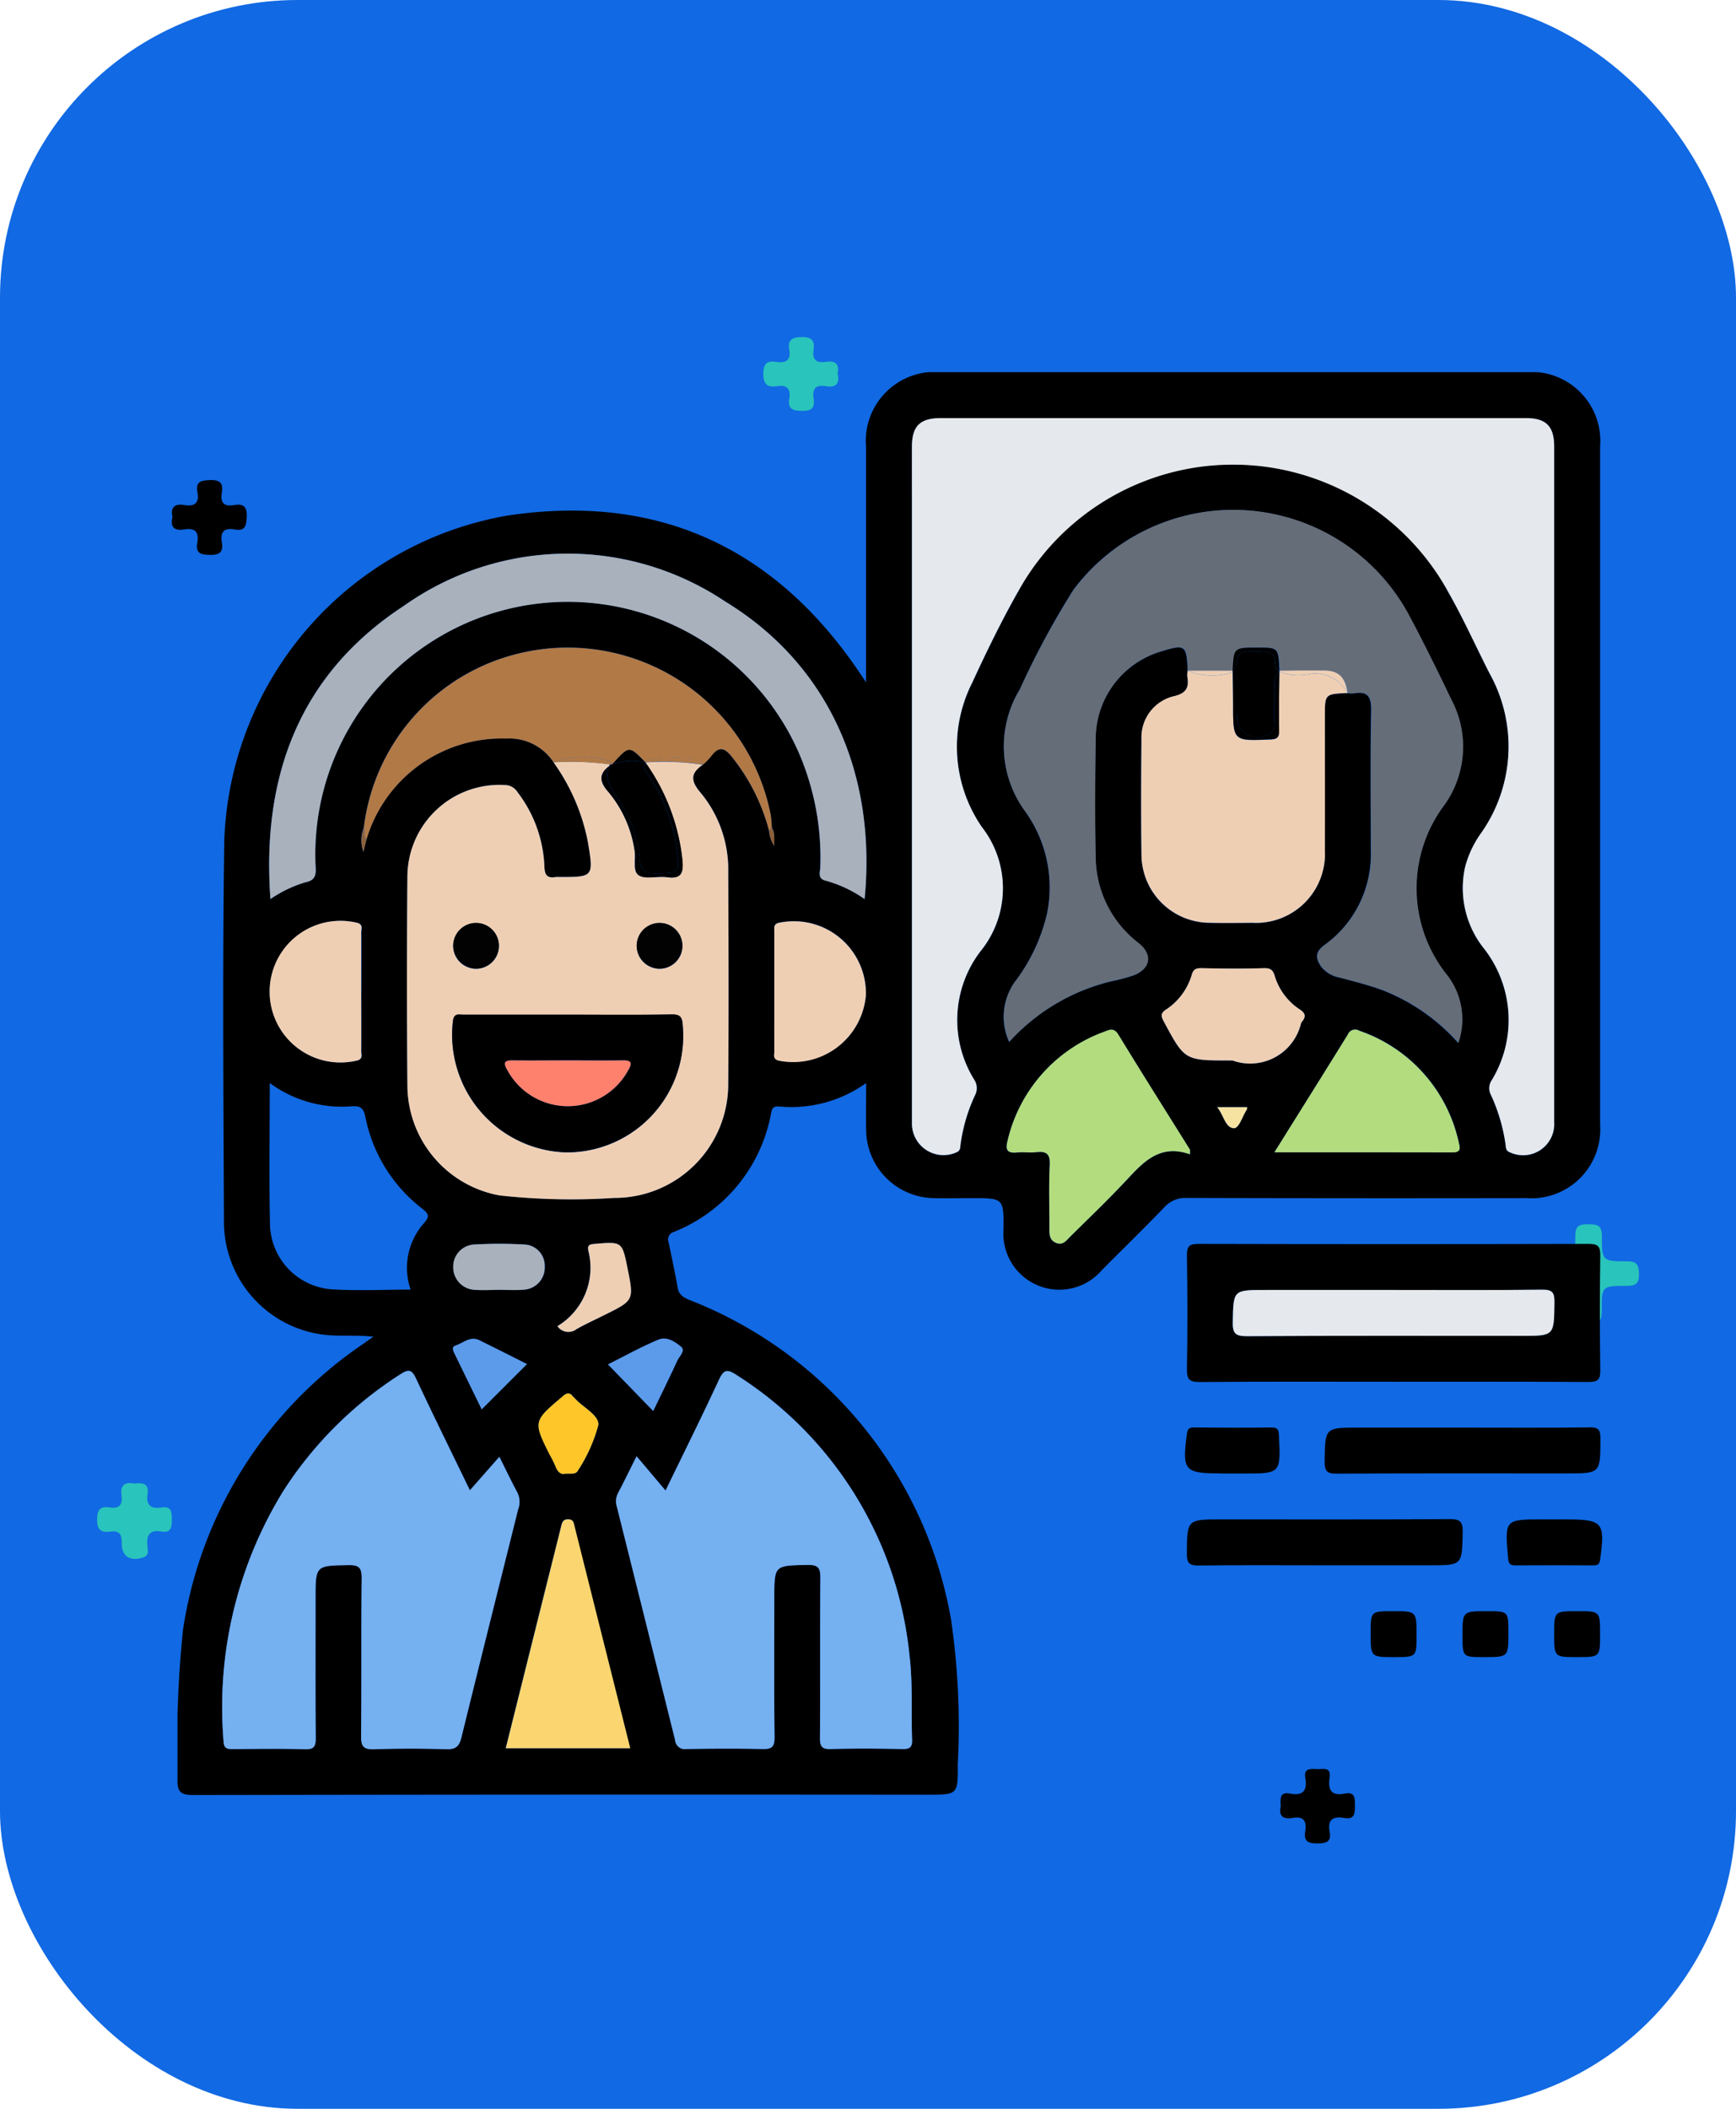 <svg xmlns="http://www.w3.org/2000/svg" xmlns:xlink="http://www.w3.org/1999/xlink" width="70" height="85" viewBox="0 0 70 85">
  <defs>
    <clipPath id="clip-path">
      <rect id="Rectángulo_37909" data-name="Rectángulo 37909" width="57.451" height="57.355" fill="none"/>
    </clipPath>
  </defs>
  <g id="Grupo_164011" data-name="Grupo 164011" transform="translate(-503 -4089)">
    <g id="Grupo_163997" data-name="Grupo 163997">
      <rect id="Rectángulo_37872" data-name="Rectángulo 37872" width="70" height="85" rx="12" transform="translate(503 4089)" fill="#1169e3"/>
      <g id="Grupo_163976" data-name="Grupo 163976" transform="translate(506.912 4102.587)">
        <path id="Trazado_127053" data-name="Trazado 127053" d="M15.375,123.6c.416.093.513-.1.509-.492-.011-.974.006-.992,1.015-.986.375,0,.492-.114.485-.485-.007-.346-.07-.507-.469-.505-1.011,0-1.037-.017-1.026-1.026,0-.457-.219-.465-.558-.469s-.514.053-.514.459c0,1.022-.021,1.041-1.019,1.037-.386,0-.478.138-.479.5s.091.5.477.494c1.018-.006,1.042.013,1.02.978-.011.448.155.579.561.5" transform="translate(44.792 -83.878)" fill="#29c4bb"/>
        <path id="Trazado_127054" data-name="Trazado 127054" d="M213.5,151.159c-.373-.071-.579.052-.518.474.051.353-.071.55-.461.489s-.522.081-.525.492c0,.431.173.53.54.481.351-.047.462.105.455.455-.011.547.328.757.857.591.251-.079.2-.279.18-.437-.044-.432.055-.7.565-.611.395.067.419-.181.418-.484s-.013-.548-.414-.486c-.432.067-.636-.091-.564-.547.068-.436-.211-.455-.533-.417" transform="translate(-211.994 -104.948)" fill="#29c4bb"/>
        <path id="Trazado_127055" data-name="Trazado 127055" d="M207.478,69.132c-.1.416.094.558.484.492.422-.071.594.1.52.521s.1.5.5.507.558-.116.488-.511c-.075-.42.1-.594.518-.515s.471-.145.487-.509c.019-.427-.147-.539-.519-.474-.4.071-.555-.1-.487-.492.066-.378-.056-.531-.477-.516-.371.013-.586.066-.506.491s-.105.586-.52.516c-.39-.066-.58.074-.483.49" transform="translate(-204.437 -61.871)" fill="#010000"/>
        <path id="Trazado_127056" data-name="Trazado 127056" d="M51.8,186.5c-.091.388.1.53.488.46.455-.082.563.155.5.538-.072.426.134.493.509.49.358,0,.55-.083.475-.469-.1-.507.155-.631.591-.556s.427-.206.428-.513-.006-.549-.411-.47c-.544.108-.683-.154-.61-.641.07-.466-.285-.332-.522-.346s-.531-.047-.458.357c.09.5-.085.732-.614.63-.442-.085-.388.223-.375.519" transform="translate(-4.069 -127.272)" fill="#010000"/>
        <path id="Trazado_127057" data-name="Trazado 127057" d="M124.759,17.292c.1-.443-.141-.529-.5-.475s-.524-.1-.467-.47-.053-.539-.479-.53c-.392.008-.571.109-.5.512s-.121.547-.507.489c-.358-.054-.538.032-.54.47s.167.569.558.507c.413-.066.553.122.489.507-.072.432.16.482.524.49.389.008.516-.138.458-.495-.062-.391.082-.57.49-.5s.569-.1.48-.5" transform="translate(-94.9 -15.817)" fill="#29c4bb"/>
      </g>
    </g>
    <g id="Grupo_163977" data-name="Grupo 163977" transform="translate(510.158 4104)">
      <g id="Grupo_158084" data-name="Grupo 158084" clip-path="url(#clip-path)">
        <path id="Trazado_132244" data-name="Trazado 132244" d="M47.908,43.464l-.047-.011c-.012.024-.023.048-.033.072.027-.021.05-.041.08-.062" transform="translate(-30.427 -27.643)"/>
        <path id="Trazado_132245" data-name="Trazado 132245" d="M51.858,43.225h-.014l.007.011.007-.011" transform="translate(-32.981 -27.498)"/>
        <path id="Trazado_132246" data-name="Trazado 132246" d="M54.4,33.295a2.777,2.777,0,0,0,2.962-2.964q0-13.67,0-27.34A2.78,2.78,0,0,0,54.366,0Q42.573,0,30.781,0a2.787,2.787,0,0,0-3.018,3.023q0,4.277,0,8.554V12.5l-.23-.341c-3.428-5.1-8.186-7.3-14.276-6.369A13.781,13.781,0,0,0,1.886,18.881c-.075,5.143-.033,10.288-.013,15.432a4.586,4.586,0,0,0,3.743,4.443c.722.143,1.451.035,2.283.122l-.417.295A16.97,16.97,0,0,0,.22,50.7,46.38,46.38,0,0,0,0,56.7c-.019.518.114.655.644.654q14.8-.027,29.6-.013c1.218,0,1.225,0,1.217-1.21a29.635,29.635,0,0,0-.275-5.877A16.948,16.948,0,0,0,20.643,37.4c-.248-.105-.427-.208-.477-.5-.106-.606-.236-1.208-.361-1.81a.324.324,0,0,1,.223-.439,6.386,6.386,0,0,0,3.91-4.8c.04-.193.11-.264.3-.253a5.177,5.177,0,0,0,3.529-.942c0,.7-.01,1.292,0,1.888a2.773,2.773,0,0,0,2.766,2.751c.5.01,1,0,1.5,0,1.271,0,1.284,0,1.274,1.267a2.256,2.256,0,0,0,3.96,1.639c.841-.848,1.7-1.68,2.527-2.541a1.131,1.131,0,0,1,.9-.373q6.85.019,13.7.007M6.188,36.968a2.682,2.682,0,0,1-2.458-2.56c-.043-1.885-.011-3.771-.011-5.754a4.894,4.894,0,0,0,3.289.939c.321-.019.485.024.566.422a6.163,6.163,0,0,0,2.289,3.7c.272.214.319.318.065.6A2.7,2.7,0,0,0,9.4,36.982c-1.094,0-2.155.056-3.208-.014M7.413,25.006c0,.789,0,1.578,0,2.367,0,.149.083.326-.2.382a2.855,2.855,0,1,1,.009-5.564c.288.061.193.244.194.39.009.808,0,1.617,0,2.425m3.424,30.5c-.962-.033-1.927-.032-2.889,0-.417.013-.552-.077-.546-.527.027-2.119,0-4.238.023-6.356.005-.432-.1-.545-.536-.538-1.324.024-1.325,0-1.325,1.356,0,1.868-.008,3.737.007,5.605,0,.337-.057.471-.435.46-.962-.029-1.927-.014-2.89-.007-.236,0-.378-.007-.391-.324a16.617,16.617,0,0,1,2.424-10.1,15.571,15.571,0,0,1,4.714-4.686c.337-.216.46-.173.625.181.69,1.475,1.411,2.936,2.17,4.5l1.188-1.349c.287.571.5,1.019.735,1.455a.865.865,0,0,1,.018.67c-.763,3.058-1.531,6.115-2.283,9.177-.087.353-.223.491-.609.477M16.57,35.444c-.053-.227,0-.286.238-.305,1.113-.092,1.116-.1,1.333.977.263,1.3.263,1.3-.918,1.884-.378.188-.763.364-1.131.57a.537.537,0,0,1-.776-.114,2.752,2.752,0,0,0,1.254-3.012m-1.052,5.848c.16-.135.274-.2.421-.011.024.03.056.053.081.082.327.37,1,.681.947,1.083a6.264,6.264,0,0,1-.812,1.813c-.1.2-.3.115-.572.15-.115.021-.254-.069-.333-.283a4.881,4.881,0,0,0-.227-.464c-.687-1.373-.684-1.37.5-2.37m-1.535-4.31c-.342.033-.689.007-1.034.007-.326,0-.653.023-.977,0a.909.909,0,0,1-.855-.914.891.891,0,0,1,.853-.912,17.577,17.577,0,0,1,2.011,0,.854.854,0,0,1,.824.877.894.894,0,0,1-.822.941M11.2,39.243c.315-.1.6-.4.968-.219.652.318,1.3.648,1.92.96l-1.823,1.822c-.355-.729-.731-1.5-1.107-2.269-.054-.111-.1-.25.042-.294M13.23,55.468c.551-2.208,1.093-4.385,1.638-6.561.2-.8.409-1.6.6-2.4.041-.168.087-.275.293-.266s.2.135.234.265c.747,2.976,1.494,5.952,2.25,8.962Zm8.6-14.842c.185-.4.314-.466.7-.21A15.172,15.172,0,0,1,29.52,51.764c.131,1.116.059,2.231.1,3.347.01.3-.079.4-.386.389-.963-.019-1.927-.026-2.889,0-.373.011-.441-.114-.438-.457.015-2.138,0-4.276.017-6.414,0-.409-.064-.56-.522-.551-1.337.027-1.337,0-1.337,1.345,0,1.868-.012,3.737.009,5.605,0,.387-.114.479-.482.47-1.021-.024-2.042-.019-3.063,0a.393.393,0,0,1-.463-.36q-1.164-4.7-2.347-9.4a.74.74,0,0,1,.046-.558c.234-.437.449-.885.747-1.481l1.17,1.382c.756-1.558,1.474-3,2.15-4.457m-1.522-1.335c.181.159-.075.376-.157.554-.3.66-.626,1.313-.971,2.029L17.36,40c.676-.338,1.351-.718,2.062-1.01.3-.124.655.1.886.3m3.546-20.8a7.955,7.955,0,0,0-1.49-2.967c-.328-.426-.561-.438-.866-.021a2.969,2.969,0,0,1-.319.323c-.493.339-.5.641-.089,1.122a4.843,4.843,0,0,1,1.117,3.2c.011,2.85.022,5.7,0,8.551a4.582,4.582,0,0,1-4.6,4.586,26.558,26.558,0,0,1-4.612-.1A4.523,4.523,0,0,1,9.273,28.8q-.043-4.246,0-8.493A3.711,3.711,0,0,1,13.2,16.641a.61.61,0,0,1,.513.292,5.255,5.255,0,0,1,1.079,2.992c.013.37.129.48.466.425a.678.678,0,0,1,.115,0c1.409,0,1.409,0,1.172-1.425a8.169,8.169,0,0,0-1.384-3.2h0a2.133,2.133,0,0,0-1.911-.957,5.688,5.688,0,0,0-5.63,4.061h0l-.124.511a1.378,1.378,0,0,1,.016-.985,8.232,8.232,0,0,1,5.894-6.922,8.342,8.342,0,0,1,10.51,6.411,5.081,5.081,0,0,1,.045.517h0c.139.2.084.417.106.733a1.151,1.151,0,0,1-.214-.611m.382,9.263c-.238-.065-.17-.22-.171-.354-.007-.808,0-1.616,0-2.424s0-1.616,0-2.425c0-.163-.044-.315.23-.359a2.906,2.906,0,0,1,3.464,2.926,2.943,2.943,0,0,1-3.522,2.635m3.468-6.51a5.015,5.015,0,0,0-1.558-.738c-.36-.083-.233-.354-.228-.552a10.671,10.671,0,0,0-.89-4.663A10.18,10.18,0,0,0,5.57,20c.017.319-.063.492-.4.559a5.011,5.011,0,0,0-1.424.68c-.362-4.961,1.179-9.075,5.388-11.823a11.418,11.418,0,0,1,12.957-.164c4.2,2.564,6.1,7.007,5.611,11.988m15.409,8.494c-.18.261-.3.761-.532.741-.33-.029-.395-.522-.659-.849h1.21a.471.471,0,0,1-.019.108m-.575-1.988h-.116c-1.817,0-1.811,0-2.662-1.589-.118-.22-.107-.326.1-.462A2.529,2.529,0,0,0,40.9,24.284c.075-.244.2-.263.417-.258.827.017,1.656.025,2.482,0,.265-.009.366.063.442.306a2.454,2.454,0,0,0,1.015,1.36c.247.16.242.308.076.505a.2.2,0,0,0-.028.05,2.107,2.107,0,0,1-2.765,1.5m8.887,3.7c-2.361-.009-4.723-.005-7.194-.005,1.03-1.648,2-3.192,2.957-4.741a.32.32,0,0,1,.464-.158,6.139,6.139,0,0,1,4.02,4.541c.051.2.064.363-.246.362M32.433,18.34a4.016,4.016,0,0,1-.06,5.013,4.567,4.567,0,0,0-.253,5.164.615.615,0,0,1,.036.635,6.837,6.837,0,0,0-.583,1.984c-.015.11,0,.226-.132.3a1.272,1.272,0,0,1-1.827-1.159q0-12.426,0-24.852c0-.809,0-1.618,0-2.427s.327-1.141,1.165-1.141q11.792,0,23.583,0c.824,0,1.148.327,1.149,1.158q0,6.849,0,13.7,0,6.762,0,13.524a1.255,1.255,0,0,1-1.79,1.209c-.176-.067-.153-.2-.172-.323a7.174,7.174,0,0,0-.586-1.983.566.566,0,0,1,.022-.584,4.671,4.671,0,0,0-.3-5.315,3.9,3.9,0,0,1-.76-3.312,4.181,4.181,0,0,1,.606-1.3,6.056,6.056,0,0,0,.367-6.5c-.557-1.1-1.061-2.223-1.67-3.288a9.465,9.465,0,0,0-8.7-5.112A9.461,9.461,0,0,0,33.89,8.857c-.672,1.185-1.27,2.416-1.84,3.654a5.711,5.711,0,0,0,.383,5.83m1.8-.568a4.419,4.419,0,0,1-.267-4.99,33.326,33.326,0,0,1,2.158-4.009,8.043,8.043,0,0,1,13.5.982c.608,1.136,1.177,2.294,1.735,3.456a4.048,4.048,0,0,1-.273,4.223,5.58,5.58,0,0,0,.061,6.825,2.912,2.912,0,0,1,.49,2.779A7.943,7.943,0,0,0,48.551,24.9c-.558-.2-1.138-.349-1.713-.5a1.193,1.193,0,0,1-.724-.434c-.228-.325-.262-.582.123-.867a4.5,4.5,0,0,0,1.876-3.833c0-1.868-.026-3.737.014-5.6.012-.579-.131-.822-.72-.714a.965.965,0,0,1-.23-.012c-.915.037-.915.037-.915.952,0,1.791,0,3.582,0,5.373A2.778,2.778,0,0,1,43.329,22.2c-.578,0-1.156.011-1.734,0a2.758,2.758,0,0,1-2.727-2.728c-.021-1.56-.015-3.12,0-4.68a1.7,1.7,0,0,1,1.281-1.717c.517-.118.646-.343.566-.8a1,1,0,0,1,.013-.23c-.044-1.053-.093-1.087-1.112-.771a3.685,3.685,0,0,0-2.6,3.456c-.02,1.618-.033,3.236,0,4.853a4.4,4.4,0,0,0,1.735,3.44c.573.462.49,1.03-.217,1.3a7.788,7.788,0,0,1-.89.235,8.13,8.13,0,0,0-4.111,2.441,2.432,2.432,0,0,1,.289-2.5,7.292,7.292,0,0,0,1.232-2.646,5.25,5.25,0,0,0-.825-4.075m4.008,14.82c-.722.774-1.49,1.5-2.242,2.25-.158.157-.3.374-.585.246-.264-.119-.256-.351-.255-.588,0-.847-.029-1.7.013-2.541.023-.457-.138-.569-.55-.52-.247.03-.5-.014-.749.01-.382.037-.511-.064-.4-.473a6.158,6.158,0,0,1,3.894-4.391c.217-.085.4-.175.575.119.95,1.555,1.924,3.1,2.889,4.642,0,.059,0,.119,0,.178-1.227-.432-1.89.322-2.585,1.067" transform="translate(0 -0.001)"/>
        <path id="Trazado_132247" data-name="Trazado 132247" d="M128.059,96.573q-7.86.019-15.722,0c-.377,0-.478.095-.472.472.023,1.522.028,3.044,0,4.565-.008.435.1.535.534.532,2.6-.023,5.2-.011,7.8-.011,2.62,0,5.241-.008,7.861.009.378,0,.478-.1.472-.473q-.033-2.311,0-4.623c.005-.379-.1-.472-.474-.471m-2.7,3.707c-3.7,0-7.4-.009-11.094.013-.47,0-.561-.139-.552-.572.025-1.29.007-1.29,1.324-1.29h5.2c1.984,0,3.968.013,5.951-.011.419-.005.5.121.494.513-.017,1.348,0,1.348-1.324,1.348" transform="translate(-71.163 -61.436)"/>
        <path id="Trazado_132248" data-name="Trazado 132248" d="M122.456,127.069c-3.063.021-6.126.011-9.19.011-1.405,0-1.39,0-1.4,1.387,0,.377.1.477.474.472,1.676-.021,3.352-.009,5.028-.009h4.277c1.337,0,1.316,0,1.343-1.329.009-.433-.1-.535-.533-.532" transform="translate(-71.167 -80.837)"/>
        <path id="Trazado_132249" data-name="Trazado 132249" d="M137.8,116.907c-1.7.021-3.391.009-5.086.009h-4.219c-1.37,0-1.352,0-1.372,1.356-.006.4.094.506.5.5,3.082-.019,6.165-.01,9.248-.01,1.384,0,1.37,0,1.371-1.414,0-.354-.083-.449-.443-.445" transform="translate(-80.868 -74.372)"/>
        <path id="Trazado_132250" data-name="Trazado 132250" d="M113.079,118.771H114c1.518,0,1.513,0,1.442-1.511-.011-.223-.024-.349-.3-.345-1.039.016-2.08.009-3.12,0-.176,0-.259.027-.289.241-.2,1.493-.113,1.61,1.346,1.61" transform="translate(-71.029 -74.377)"/>
        <path id="Trazado_132251" data-name="Trazado 132251" d="M149.738,127.1h-.982c-1.532,0-1.526,0-1.389,1.567.02.229.087.288.3.286,1.04-.009,2.08-.006,3.12,0,.174,0,.261-.023.291-.239.208-1.483.107-1.613-1.344-1.613" transform="translate(-93.714 -80.857)"/>
        <path id="Trazado_132252" data-name="Trazado 132252" d="M133.142,137.268c-.909,0-.909,0-.909.883,0,.967,0,.967.941.967.909,0,.909,0,.909-.883,0-.967,0-.967-.941-.967" transform="translate(-84.122 -87.325)"/>
        <path id="Trazado_132253" data-name="Trazado 132253" d="M143.4,137.268c-.995,0-.995,0-.995.971,0,.879,0,.879.855.879.995,0,.995,0,.995-.971,0-.879,0-.879-.855-.879" transform="translate(-90.591 -87.325)"/>
        <path id="Trazado_132254" data-name="Trazado 132254" d="M153.506,137.268c-.934,0-.934,0-.934.916,0,.934,0,.934.916.934.934,0,.934,0,.934-.916,0-.934,0-.934-.916-.934" transform="translate(-97.061 -87.325)"/>
        <path id="Trazado_132255" data-name="Trazado 132255" d="M85.663,12.091A9.9,9.9,0,0,1,103,12.073c.61,1.066,1.113,2.192,1.671,3.288a6.056,6.056,0,0,1-.367,6.5,4.189,4.189,0,0,0-.606,1.3,3.9,3.9,0,0,0,.761,3.312,4.671,4.671,0,0,1,.3,5.315.566.566,0,0,0-.022.584,7.174,7.174,0,0,1,.586,1.983c.019.124,0,.256.172.323a1.255,1.255,0,0,0,1.789-1.209q0-6.762,0-13.524,0-6.849,0-13.7c0-.831-.324-1.158-1.148-1.158q-11.792,0-23.583,0c-.838,0-1.161.319-1.165,1.141s0,1.618,0,2.427q0,12.426,0,24.852a1.272,1.272,0,0,0,1.827,1.159c.129-.069.117-.186.132-.3a6.825,6.825,0,0,1,.582-1.984.615.615,0,0,0-.035-.635,4.567,4.567,0,0,1,.253-5.164,4.017,4.017,0,0,0,.06-5.013,5.711,5.711,0,0,1-.384-5.83c.57-1.238,1.169-2.468,1.84-3.654" transform="translate(-51.774 -3.235)" fill="#e5e8ec"/>
        <path id="Trazado_132256" data-name="Trazado 132256" d="M92.075,34.207a2.432,2.432,0,0,0-.289,2.5A8.13,8.13,0,0,1,95.9,34.263a7.788,7.788,0,0,0,.89-.235c.708-.272.79-.84.218-1.3a4.4,4.4,0,0,1-1.735-3.44c-.037-1.617-.024-3.235,0-4.853a3.685,3.685,0,0,1,2.6-3.456c1.019-.316,1.068-.282,1.112.771h1.819c.04-.934.04-.934,1-.934.843,0,.843,0,.883.934.6,0,1.194-.015,1.791-.007s.867.267.958.907a.965.965,0,0,0,.23.012c.589-.108.732.135.72.714-.04,1.867-.018,3.735-.014,5.6a4.5,4.5,0,0,1-1.876,3.833c-.385.284-.351.542-.123.867a1.192,1.192,0,0,0,.724.434c.575.155,1.154.3,1.713.5a7.942,7.942,0,0,1,3.087,2.138,2.912,2.912,0,0,0-.49-2.779,5.58,5.58,0,0,1-.061-6.825,4.047,4.047,0,0,0,.273-4.223c-.558-1.162-1.126-2.32-1.735-3.456a8.043,8.043,0,0,0-13.5-.982A33.349,33.349,0,0,0,92.214,22.5a4.419,4.419,0,0,0,.268,4.99,5.251,5.251,0,0,1,.825,4.075,7.286,7.286,0,0,1-1.232,2.646" transform="translate(-58.247 -9.714)" fill="#656d78"/>
        <path id="Trazado_132257" data-name="Trazado 132257" d="M35.054,43.191l-.007.011a8.281,8.281,0,0,1,1.486,3.91c.05.508-.016.8-.625.708-.375-.054-.839.1-1.122-.069s-.111-.668-.181-1.02A4.77,4.77,0,0,0,33.564,44.4c-.4-.441-.389-.743.015-1.054.01-.024.021-.048.033-.073a11.774,11.774,0,0,0-2.273-.083,8.175,8.175,0,0,1,1.384,3.2c.238,1.428.237,1.428-1.171,1.425a.717.717,0,0,0-.115,0c-.337.056-.453-.054-.466-.425A5.253,5.253,0,0,0,29.891,44.4a.609.609,0,0,0-.513-.292,3.711,3.711,0,0,0-3.931,3.662q-.033,4.246,0,8.493A4.522,4.522,0,0,0,29.17,60.65a26.527,26.527,0,0,0,4.613.1,4.583,4.583,0,0,0,4.6-4.586c.023-2.85.013-5.7,0-8.551a4.844,4.844,0,0,0-1.117-3.2c-.411-.482-.4-.784.089-1.122a10.4,10.4,0,0,0-2.3-.095m.593,6.473a.922.922,0,1,1-.954.932.929.929,0,0,1,.954-.932m-7.414,0a.922.922,0,1,1-.94.888.929.929,0,0,1,.94-.888m3.557,9.245a4.742,4.742,0,0,1-4.51-5.271c.036-.357.239-.275.43-.275,1.4,0,2.808,0,4.213,0,1.385,0,2.771.015,4.155-.01.386-.007.454.114.472.478a4.69,4.69,0,0,1-4.76,5.08" transform="translate(-16.178 -27.464)" fill="#efcfb3"/>
        <path id="Trazado_132258" data-name="Trazado 132258" d="M16.912,115.568c-.236-.436-.448-.883-.735-1.455l-1.188,1.349c-.759-1.568-1.479-3.029-2.17-4.5-.166-.354-.288-.4-.625-.181a15.568,15.568,0,0,0-4.714,4.686,16.614,16.614,0,0,0-2.424,10.1c.013.318.155.326.391.324.963-.007,1.927-.023,2.89.007.378.012.438-.123.435-.46-.015-1.868-.007-3.737-.007-5.605,0-1.352,0-1.332,1.325-1.356.434-.008.541.106.536.538-.024,2.119,0,4.238-.023,6.356-.006.45.13.54.547.527.962-.032,1.927-.032,2.889,0,.387.013.523-.125.609-.477.752-3.061,1.52-6.118,2.283-9.177a.863.863,0,0,0-.018-.67" transform="translate(-3.201 -70.39)" fill="#75b0f1"/>
        <path id="Trazado_132259" data-name="Trazado 132259" d="M49.43,114.1c-.3.6-.513,1.044-.747,1.481a.738.738,0,0,0-.046.558q1.175,4.7,2.347,9.4a.393.393,0,0,0,.463.36c1.021-.017,2.042-.023,3.062,0,.369.009.487-.083.483-.47-.021-1.868-.009-3.737-.009-5.605,0-1.341,0-1.317,1.337-1.345.458-.009.526.143.522.551-.02,2.138,0,4.276-.017,6.414,0,.342.065.468.438.456.962-.029,1.926-.022,2.889,0,.307.006.4-.086.386-.389-.039-1.115.033-2.231-.1-3.347a15.171,15.171,0,0,0-6.991-11.347c-.384-.256-.513-.189-.7.21-.676,1.459-1.394,2.9-2.15,4.457L49.43,114.1" transform="translate(-30.92 -70.401)" fill="#75b0f1"/>
        <path id="Trazado_132260" data-name="Trazado 132260" d="M28.558,22.046A11.416,11.416,0,0,0,15.6,22.21c-4.209,2.747-5.749,6.862-5.388,11.823a5.022,5.022,0,0,1,1.424-.681c.334-.067.414-.239.4-.559a10.179,10.179,0,0,1,19.458-4.711,10.671,10.671,0,0,1,.891,4.663c0,.2-.132.469.228.552a5.009,5.009,0,0,1,1.557.737c.486-4.981-1.409-9.424-5.611-11.988" transform="translate(-6.465 -12.794)" fill="#a9b1bc"/>
        <path id="Trazado_132261" data-name="Trazado 132261" d="M113.542,33.216a2.11,2.11,0,0,1-1.179-.1c-.005.793-.021,1.586-.009,2.379,0,.277-.082.345-.355.356-1.5.062-1.5.071-1.5-1.392,0-.447-.009-.894-.014-1.341-.009.008-.014.019-.025.026a2.639,2.639,0,0,1-1.794-.066,1.007,1.007,0,0,0-.013.23c.08.461-.049.686-.566.8a1.7,1.7,0,0,0-1.281,1.717c-.014,1.56-.02,3.121,0,4.68a2.759,2.759,0,0,0,2.727,2.729c.577.014,1.156.007,1.734,0A2.778,2.778,0,0,0,114.2,40.3c.006-1.791,0-3.582,0-5.373,0-.915,0-.915.915-.952a1.474,1.474,0,0,0-1.57-.758" transform="translate(-67.936 -21.041)" fill="#efcfb3"/>
        <path id="Trazado_132262" data-name="Trazado 132262" d="M123.9,33.05c-.6-.008-1.194,0-1.792.007,0,.012,0,.025,0,.038a2.108,2.108,0,0,0,1.179.1,1.475,1.475,0,0,1,1.571.759c-.091-.64-.354-.9-.958-.907" transform="translate(-77.68 -21.023)" fill="#efcfb3"/>
        <path id="Trazado_132263" data-name="Trazado 132263" d="M113.732,33.14a.33.33,0,0,0,.025-.026c0-.013,0-.027,0-.04h-1.819a2.64,2.64,0,0,0,1.795.066" transform="translate(-71.21 -21.041)" fill="#efcfb3"/>
        <path id="Trazado_132264" data-name="Trazado 132264" d="M37.1,37.772h0a5.188,5.188,0,0,0-.045-.517,8.342,8.342,0,0,0-10.51-6.411,8.232,8.232,0,0,0-5.894,6.922c.051.154-.039.341.108.473a5.688,5.688,0,0,1,5.63-4.061,2.133,2.133,0,0,1,1.912.957,3.492,3.492,0,0,1,2.278-.041c.01.015.034.038.03.045-.016.027-.022.052-.035.079l.048.011a.432.432,0,0,0,.09-.06c.639-.7.639-.7,1.291-.033h.014a.543.543,0,0,1,.092-.1,6.825,6.825,0,0,1,1.822-.053c.16.005.357.02.389.252a3,3,0,0,0,.319-.323c.305-.417.538-.406.866.021A7.954,7.954,0,0,1,36.99,37.9l.108-.123h0" transform="translate(-13.136 -19.408)" fill="#b17946"/>
        <path id="Trazado_132265" data-name="Trazado 132265" d="M53.8,42.733a6.837,6.837,0,0,0-1.822.053.557.557,0,0,0-.092.1,10.377,10.377,0,0,1,2.3.095c-.032-.233-.228-.247-.389-.253" transform="translate(-33.006 -27.163)" fill="#b17946"/>
        <path id="Trazado_132266" data-name="Trazado 132266" d="M43.945,42.938c.013-.026.02-.051.035-.078,0-.007-.02-.031-.03-.045a3.494,3.494,0,0,0-2.278.041,11.833,11.833,0,0,1,2.273.083" transform="translate(-26.51 -27.128)" fill="#b17946"/>
        <path id="Trazado_132267" data-name="Trazado 132267" d="M99.289,77.688c-.966-1.546-1.94-3.087-2.889-4.642-.179-.293-.358-.2-.575-.118a6.157,6.157,0,0,0-3.894,4.391c-.108.408.021.51.4.473.248-.024.5.02.75-.01.412-.05.573.062.55.52-.043.845-.01,1.694-.014,2.541,0,.237-.009.469.255.588.283.128.426-.089.585-.246.752-.745,1.52-1.477,2.242-2.25.695-.744,1.358-1.5,2.585-1.067,0-.059,0-.119,0-.178" transform="translate(-58.46 -46.341)" fill="#b3dc7e"/>
        <path id="Trazado_132268" data-name="Trazado 132268" d="M38.9,127.089c-.206-.009-.252.1-.293.266-.2.8-.4,1.6-.6,2.4-.544,2.176-1.087,4.354-1.638,6.561h5.019c-.756-3.01-1.5-5.986-2.25-8.962-.033-.131-.042-.257-.234-.265" transform="translate(-23.132 -80.849)" fill="#fbd670"/>
        <path id="Trazado_132269" data-name="Trazado 132269" d="M124.99,72.892a.32.32,0,0,0-.464.158c-.959,1.549-1.927,3.093-2.957,4.741,2.472,0,4.833,0,7.194.005.309,0,.3-.158.246-.362a6.139,6.139,0,0,0-4.02-4.541" transform="translate(-77.339 -46.345)" fill="#b3dc7e"/>
        <path id="Trazado_132270" data-name="Trazado 132270" d="M13.709,60.881a2.855,2.855,0,1,0-.009,5.564c.286-.056.2-.233.2-.382.008-.789,0-1.578,0-2.367,0-.808,0-1.617,0-2.425,0-.146.094-.329-.194-.39" transform="translate(-6.495 -38.691)" fill="#efcfb3"/>
        <path id="Trazado_132271" data-name="Trazado 132271" d="M66.358,60.915c-.275.044-.23.2-.23.359,0,.808,0,1.616,0,2.424s0,1.617,0,2.425c0,.133-.067.288.171.354a2.943,2.943,0,0,0,3.521-2.636,2.906,2.906,0,0,0-3.464-2.926" transform="translate(-42.064 -38.726)" fill="#efcfb3"/>
        <path id="Trazado_132272" data-name="Trazado 132272" d="M114.692,68.246a.192.192,0,0,1,.029-.05c.166-.2.17-.345-.077-.505a2.454,2.454,0,0,1-1.015-1.36c-.076-.242-.178-.314-.442-.306-.827.027-1.655.019-2.482,0-.22,0-.342.015-.417.258a2.531,2.531,0,0,1-1.039,1.412c-.206.135-.217.242-.1.462.851,1.586.845,1.589,2.662,1.589h.116a2.107,2.107,0,0,0,2.765-1.5" transform="translate(-69.389 -42.002)" fill="#efcfb3"/>
        <path id="Trazado_132273" data-name="Trazado 132273" d="M33.417,96.591a17.579,17.579,0,0,0-2.011,0,.891.891,0,0,0-.853.912.909.909,0,0,0,.855.914c.323.028.651.005.977,0,.345,0,.693.026,1.034-.007a.894.894,0,0,0,.822-.941.854.854,0,0,0-.824-.877" transform="translate(-19.437 -61.428)" fill="#a9b1bc"/>
        <path id="Trazado_132274" data-name="Trazado 132274" d="M42.1,99.829a.537.537,0,0,0,.776.114c.368-.206.753-.382,1.131-.57,1.18-.586,1.18-.586.918-1.884-.217-1.075-.22-1.069-1.333-.977-.237.02-.291.078-.238.306A2.751,2.751,0,0,1,42.1,99.829" transform="translate(-26.78 -61.374)" fill="#eecfb3"/>
        <path id="Trazado_132275" data-name="Trazado 132275" d="M40.475,115.636a4.887,4.887,0,0,1,.227.464c.08.214.218.3.334.283.271-.035.473.052.572-.15a6.268,6.268,0,0,0,.812-1.813c.048-.4-.62-.713-.946-1.083-.025-.029-.058-.051-.082-.081-.147-.188-.261-.125-.421.011-1.18,1-1.183,1-.5,2.37" transform="translate(-25.453 -71.974)" fill="#fec629"/>
        <path id="Trazado_132276" data-name="Trazado 132276" d="M30.582,107.668c.377.77.752,1.54,1.107,2.269l1.823-1.822c-.623-.312-1.268-.643-1.92-.961-.371-.181-.653.117-.968.219-.138.044-.1.183-.042.294" transform="translate(-19.423 -68.132)" fill="#5c9bea"/>
        <path id="Trazado_132277" data-name="Trazado 132277" d="M49.776,107.091c-.711.292-1.387.672-2.062,1.009l1.82,1.878c.345-.717.667-1.369.971-2.029.082-.178.338-.4.157-.554-.232-.2-.583-.428-.886-.3" transform="translate(-30.354 -68.105)" fill="#5c9bea"/>
        <path id="Trazado_132278" data-name="Trazado 132278" d="M115.882,82.276c.228.02.352-.48.532-.741a.461.461,0,0,0,.019-.108h-1.21c.264.327.329.82.659.849" transform="translate(-73.301 -51.801)" fill="#f6e2a1"/>
        <path id="Trazado_132279" data-name="Trazado 132279" d="M20.475,50.456a1.38,1.38,0,0,0-.016.985l.124-.511c-.277-.1-.121-.3-.108-.473" transform="translate(-12.962 -32.098)" fill="#8e6138"/>
        <path id="Trazado_132280" data-name="Trazado 132280" d="M20.659,50.929c-.147-.132-.057-.319-.108-.473-.013.169-.169.37.108.473" transform="translate(-13.039 -32.098)" fill="#8e6138"/>
        <path id="Trazado_132281" data-name="Trazado 132281" d="M65.671,50.474c.053.119-.005.141-.108.123a1.157,1.157,0,0,0,.214.611c-.022-.317.034-.534-.105-.733" transform="translate(-41.709 -32.11)" fill="#8c5f37"/>
        <path id="Trazado_132282" data-name="Trazado 132282" d="M65.671,50.473h0l-.108.123c.1.018.162,0,.108-.123" transform="translate(-41.709 -32.109)" fill="#8c5f37"/>
        <path id="Trazado_132283" data-name="Trazado 132283" d="M129.427,101.651c-1.984.024-3.968.011-5.951.011h-5.2c-1.316,0-1.3,0-1.324,1.29-.009.433.082.575.552.572,3.7-.023,7.4-.012,11.094-.012,1.322,0,1.306,0,1.323-1.348.005-.391-.075-.518-.494-.513" transform="translate(-74.4 -64.667)" fill="#e5e8ec"/>
        <path id="Trazado_132284" data-name="Trazado 132284" d="M117.163,33.424a.822.822,0,0,0,1.263.823c.23-.1.222-.292.229-.478.017-.459,0-.918.01-1.377a.875.875,0,0,1,.163-.668l-.019-.009a.9.9,0,0,1-.061-.1c-.119-.205.019-.548-.28-.64a2.434,2.434,0,0,0-1.074-.017c-.153.023-.2.153-.234.291a.854.854,0,0,1-.17.465.791.791,0,0,1,.167.617c.012.363,0,.727,0,1.09" transform="translate(-74.426 -19.663)"/>
        <path id="Trazado_132285" data-name="Trazado 132285" d="M117.126,30.995c.03-.137.081-.268.234-.291a2.434,2.434,0,0,1,1.074.017c.3.092.162.436.281.64a.815.815,0,0,0,.061.1l.018.009c.008-.008.015-.017.025-.026-.04-.934-.04-.934-.883-.934-.958,0-.958,0-1,.934.008.006.013.013.02.02a.855.855,0,0,0,.17-.465" transform="translate(-74.391 -19.407)"/>
        <path id="Trazado_132286" data-name="Trazado 132286" d="M118.632,33.8c-.013.459.006.919-.01,1.377-.007.186,0,.38-.229.478a.822.822,0,0,1-1.263-.823c0-.364.008-.727,0-1.091a.792.792,0,0,0-.167-.617.245.245,0,0,1-.019.02c.005.447.013.894.014,1.341,0,1.463,0,1.454,1.5,1.392.273-.011.359-.079.355-.356-.012-.793,0-1.586.009-2.379l-.024-.012a.878.878,0,0,0-.163.668" transform="translate(-74.393 -21.075)"/>
        <path id="Trazado_132287" data-name="Trazado 132287" d="M122.063,33.112c0-.013,0-.025,0-.038-.009.008-.016.017-.025.026l.024.012" transform="translate(-77.637 -21.041)"/>
        <path id="Trazado_132288" data-name="Trazado 132288" d="M116.938,33.114a.02.02,0,0,0,0-.04c0,.013,0,.027,0,.04" transform="translate(-74.392 -21.041)"/>
        <path id="Trazado_132289" data-name="Trazado 132289" d="M39.271,71.15c-1.385.025-2.77.01-4.155.01-1.4,0-2.808,0-4.213,0-.192,0-.395-.081-.43.276a4.742,4.742,0,0,0,4.51,5.271,4.69,4.69,0,0,0,4.76-5.08c-.017-.365-.086-.485-.472-.478m-1.718,2.232a2.771,2.771,0,0,1-4.892,0c-.191-.326-.061-.383.252-.377.731.013,1.463,0,2.194,0s1.463.009,2.195,0c.315-.006.44.052.251.377" transform="translate(-19.369 -45.263)"/>
        <path id="Trazado_132290" data-name="Trazado 132290" d="M48.122,44.685A4.969,4.969,0,0,1,48.931,47c.04.433.191.6.637.592.985-.009,1-.021.86-1.009a6.9,6.9,0,0,0-1.056-2.832c-.119-.182-.358-.381-.2-.624l-.007-.011a2.408,2.408,0,0,0-1.38.093c-.031.021-.053.041-.08.062-.227.554.12.963.422,1.415" transform="translate(-30.299 -27.388)"/>
        <path id="Trazado_132291" data-name="Trazado 132291" d="M48.962,43.879a6.9,6.9,0,0,1,1.057,2.832c.14.987.124,1-.86,1.009-.446,0-.6-.158-.637-.592a4.971,4.971,0,0,0-.809-2.315c-.3-.453-.649-.861-.422-1.415-.4.311-.411.613-.015,1.054a4.774,4.774,0,0,1,1.042,2.331c.069.352-.09.856.181,1.021s.746.015,1.122.069c.609.087.675-.2.625-.708a8.279,8.279,0,0,0-1.486-3.91c-.154.243.085.442.2.624" transform="translate(-29.888 -27.517)"/>
        <path id="Trazado_132292" data-name="Trazado 132292" d="M49.429,42.352h0c-.652-.672-.652-.671-1.291.033a.451.451,0,0,1-.09.06,2.406,2.406,0,0,1,1.381-.094" transform="translate(-30.566 -26.625)"/>
        <path id="Trazado_132293" data-name="Trazado 132293" d="M51.806,62.86a.922.922,0,1,0-.918-.912.931.931,0,0,0,.918.912" transform="translate(-32.374 -38.816)" fill="#020202"/>
        <path id="Trazado_132294" data-name="Trazado 132294" d="M31.481,62.861a.922.922,0,1,0-.931-.955.931.931,0,0,0,.931.955" transform="translate(-19.434 -38.817)" fill="#020202"/>
        <path id="Trazado_132295" data-name="Trazado 132295" d="M41.015,76.248c-.731.013-1.463,0-2.195,0s-1.463.009-2.194,0c-.314-.006-.444.051-.252.377a2.771,2.771,0,0,0,4.892,0c.19-.325.064-.383-.251-.377" transform="translate(-23.083 -48.506)" fill="#fe816d"/>
      </g>
    </g>
  </g>
</svg>

